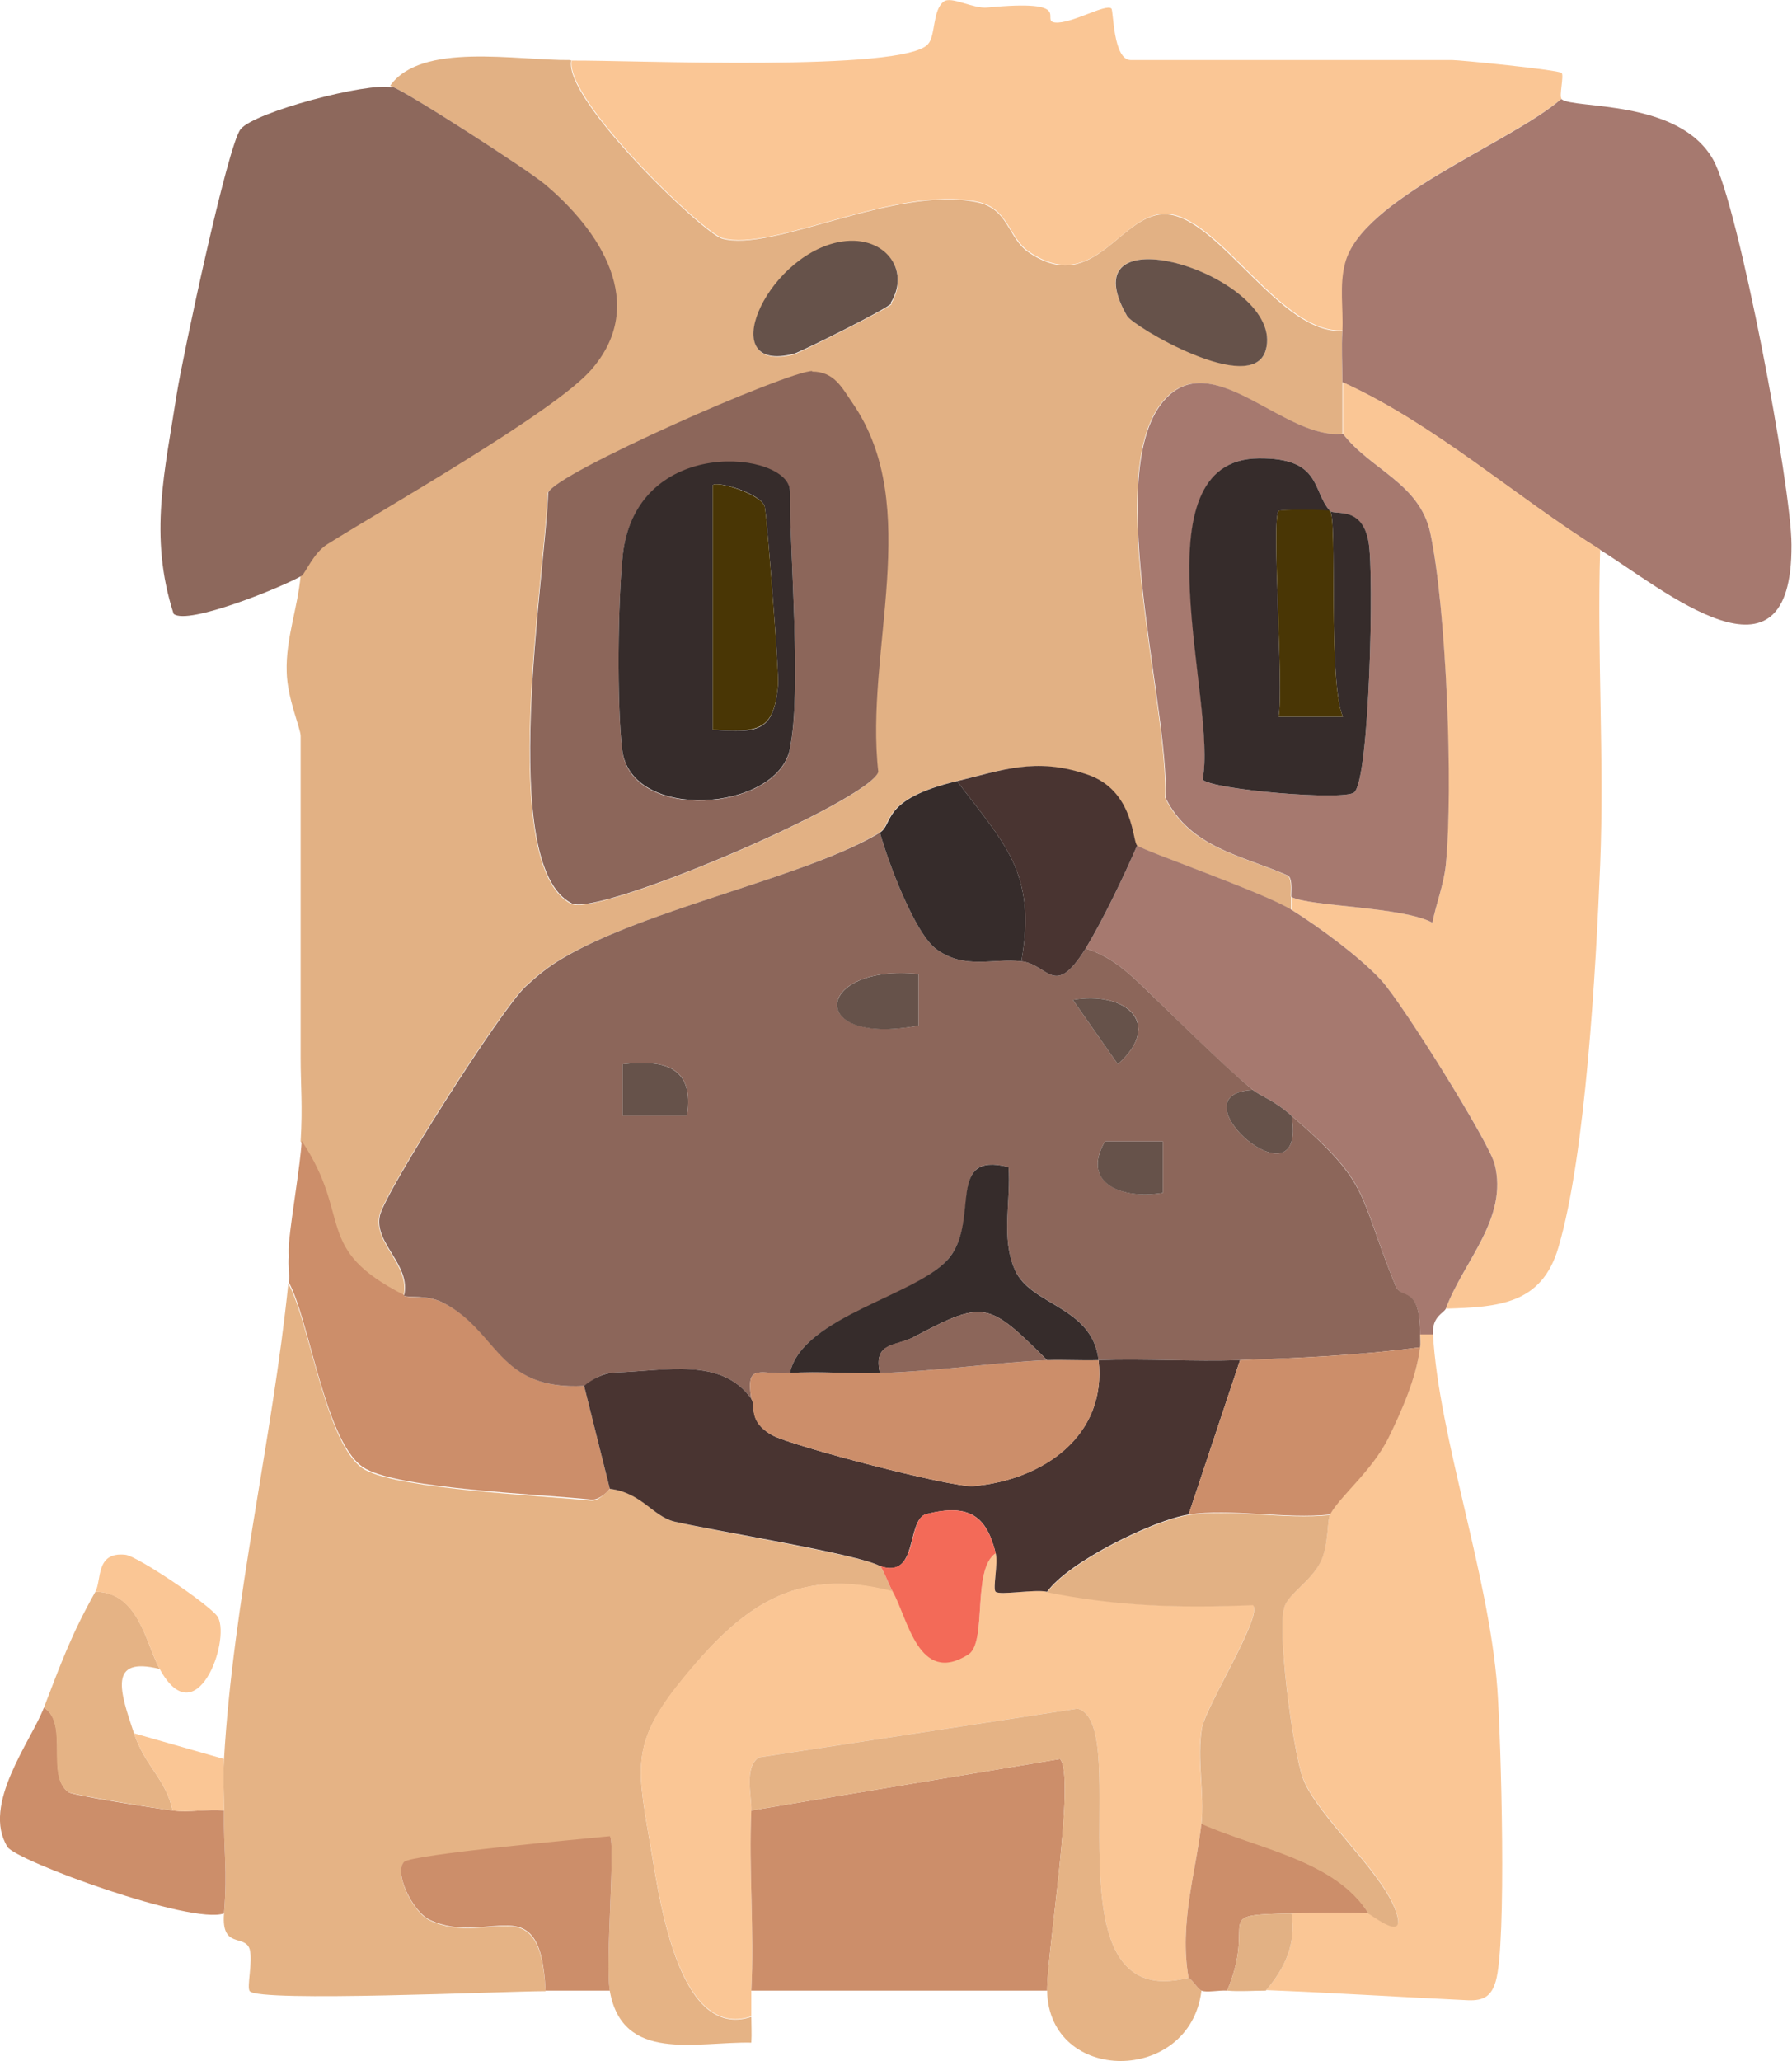 <?xml version="1.0" encoding="UTF-8"?>
<svg id="Laag_2" data-name="Laag 2" xmlns="http://www.w3.org/2000/svg" viewBox="0 0 33.44 38.44">
  <defs>
    <style>
      .cls-1 {
        fill: #8d685c;
      }

      .cls-2 {
        fill: #493431;
      }

      .cls-3 {
        fill: #a6796f;
      }

      .cls-4 {
        fill: #cc8e6a;
      }

      .cls-5 {
        fill: #8c665a;
      }

      .cls-6 {
        fill: #66524a;
      }

      .cls-7 {
        fill: #362c2b;
      }

      .cls-8 {
        fill: #e5b385;
      }

      .cls-9 {
        fill: #e2b184;
      }

      .cls-10 {
        fill: #f36a58;
      }

      .cls-11 {
        fill: #fac695;
      }

      .cls-12 {
        fill: #493605;
      }
    </style>
  </defs>
  <g id="Laag_1-2" data-name="Laag 1">
    <g>
      <path class="cls-9" d="M10.66,1.13c-.15.72,2.45,3.21,2.81,3.32.93.27,3.22-.99,4.75-.68.61.12.58.67.98.94,1.24.84,1.72-.8,2.6-.71.97.1,2.11,2.25,3.25,2.17-.02.32,0,.64,0,.96v.96c-1.06.12-2.34-1.53-3.24-.72-1.33,1.2.01,5.79-.07,7.51.46.94,1.45,1.08,2.28,1.45.11.05.05.39.07.4v.24c-.51-.32-2.76-1.1-2.88-1.2-.08-.06-.05-1.04-.95-1.33-.96-.31-1.58-.07-2.41.13-1.43.34-1.18.8-1.44.96-1.36.83-4.37,1.43-5.93,2.35-.27.16-.45.31-.68.52-.44.4-2.61,3.81-2.72,4.27-.12.52.58.92.45,1.5-1.72-.87-.96-1.44-1.92-2.88.04-.66,0-1.04,0-1.56v-6c0-.15-.25-.7-.26-1.2-.02-.62.21-1.2.26-1.8.07-.04.22-.42.48-.59,1.08-.66,4.24-2.47,4.92-3.25,1.08-1.23.17-2.61-.87-3.47-.32-.27-2.65-1.77-2.86-1.82.58-.82,2.34-.47,3.36-.48ZM16.63,5.66c.38-.62-.14-1.31-.99-1.13-1.36.28-2.31,2.46-.82,2.08.1-.03,1.77-.86,1.82-.94ZM21.03,5.89c.11.19,2.35,1.51,2.59.64.38-1.37-3.77-2.68-2.59-.64ZM15.15,6.93c-.47,0-4.82,1.92-4.93,2.27-.05,1.5-.96,6.95.44,7.66.5.25,5.53-1.9,5.72-2.45-.26-2.25.85-4.95-.48-6.88-.2-.29-.33-.6-.76-.59Z"/>
      <path class="cls-8" d="M11.38,27.77c.59.06.8.51,1.2.61.74.18,3.45.62,3.84.83.05.03.17.36.24.48-1.84-.49-2.85.3-3.96,1.68-.96,1.19-.8,1.64-.54,3.19.16.96.53,3.5,1.86,3.06,0,.16.01.32,0,.48-1.04-.02-2.4.38-2.64-.96-.09-.49.11-2.78,0-2.88-.5.06-3.7.35-3.84.48-.19.19.15.92.48,1.08,1.11.52,2.06-.68,2.16,1.32-.76,0-5.34.21-5.52,0-.06-.07.06-.54,0-.78-.09-.29-.53,0-.48-.66.07-.82-.01-1.14,0-1.92,0-.32-.02-.64,0-.96.17-2.95.91-6.02,1.2-8.88.41.74.7,3.08,1.44,3.48.68.36,3.24.47,4.2.57.17.02.33-.21.35-.2Z"/>
      <path class="cls-11" d="M10.66,1.13c1.1-.01,6.22.22,6.66-.31.14-.16.08-.63.29-.79.14-.11.55.14.82.11,1.67-.16.96.25,1.26.28s.95-.36,1.05-.26c.04.04.03.96.36.96h6c.14,0,1.96.18,2.04.24.05.04-.05.44,0,.48-.96.83-3.72,1.85-4.03,3.06-.11.42-.03.84-.05,1.26-1.14.08-2.28-2.07-3.25-2.17-.88-.09-1.36,1.55-2.6.71-.4-.27-.38-.82-.98-.94-1.53-.31-3.82.95-4.75.68-.37-.11-2.96-2.6-2.81-3.32Z"/>
      <path class="cls-1" d="M7.3,1.61c.21.05,2.54,1.55,2.86,1.82,1.03.86,1.95,2.24.87,3.47-.68.78-3.85,2.58-4.92,3.25-.26.16-.41.54-.48.59-.36.21-2.13.93-2.39.71-.47-1.45-.16-2.68.06-4.11.11-.69.95-4.64,1.19-4.93.25-.32,2.37-.88,2.82-.78Z"/>
      <path class="cls-3" d="M29.14,1.85c.23.19,2.19-.01,2.83,1.13.47.84,1.46,6.11,1.46,7.18.02,2.88-2.39.83-3.58.09-1.6-1-3.07-2.33-4.8-3.12,0-.32-.02-.64,0-.96.02-.42-.06-.84.05-1.26.31-1.21,3.07-2.23,4.03-3.06Z"/>
      <path class="cls-11" d="M29.86,10.25c-.06,1.95.08,3.93,0,5.88s-.27,5.42-.78,7.14c-.31,1.06-1.12,1.11-2.1,1.14.33-.89,1.17-1.67.91-2.7-.11-.43-1.74-3.01-2.11-3.42-.39-.43-1.18-1.01-1.68-1.32v-.24c.33.18,2.09.18,2.63.48.07-.36.21-.7.25-1.08.13-1.44.01-4.79-.29-6.19-.2-.93-1.12-1.18-1.63-1.85v-.96c1.73.79,3.2,2.12,4.8,3.12Z"/>
      <path class="cls-11" d="M18.58,28.97c.05.19-.06.67,0,.72.08.07.72-.05.96,0,1.3.26,2.46.31,3.84.24.2.18-.87,1.88-.95,2.29-.11.58.05,1.21-.01,1.79-.1.9-.42,1.86-.24,2.88-2.74.71-.99-4.72-2.07-5.02l-5.95.91c-.28.18-.13.71-.14.99-.05,1.11.06,2.25,0,3.36,0,.16,0,.32,0,.48-1.33.44-1.7-2.1-1.86-3.06-.26-1.54-.42-2,.54-3.19,1.11-1.37,2.12-2.16,3.96-1.68.28.48.48,1.76,1.41,1.17.36-.23.06-1.58.51-1.89Z"/>
      <path class="cls-11" d="M23.62,37.13c.36-.42.57-.87.48-1.44.47-.01.97-.03,1.44,0,.04,0,.78.61.48-.12s-1.43-1.71-1.7-2.39c-.19-.49-.51-2.87-.34-3.25.11-.23.5-.46.66-.8.16-.32.12-.77.18-.89.19-.35.78-.81,1.09-1.43.25-.51.52-1.12.59-1.69.01-.08,0-.16,0-.24h.24c.11,1.93,1.04,4.48,1.2,6.6.07.96.18,4.79-.03,5.48-.08.27-.22.36-.51.35-1.26-.06-2.52-.14-3.78-.19Z"/>
      <path class="cls-3" d="M24.1,16.97c.5.31,1.29.89,1.68,1.32s2,3,2.11,3.42c.26,1.02-.58,1.81-.91,2.7-.03.08-.26.14-.24.48h-.24c0-.94-.35-.62-.46-.91-.72-1.78-.45-1.89-1.94-3.17-.34-.3-.57-.36-.72-.48-.55-.44-1.55-1.45-2.16-2.03-.3-.28-.57-.48-.96-.61.32-.53.71-1.34.96-1.92.12.1,2.37.88,2.88,1.2Z"/>
      <path class="cls-4" d="M14.02,33.77l5.76-.96c.3.3-.25,3.66-.24,4.32h-5.52c.06-1.11-.05-2.25,0-3.36Z"/>
      <path class="cls-4" d="M7.54,24.17c.09.05.42-.02.71.12,1.07.52,1.02,1.65,2.65,1.56l.48,1.92s-.18.22-.35.2c-.96-.1-3.53-.2-4.2-.57-.75-.4-1.04-2.74-1.44-3.48.02-.16-.02-.32,0-.48v-.24c.06-.61.21-1.43.24-1.92.96,1.44.2,2.01,1.92,2.88Z"/>
      <path class="cls-8" d="M14.02,33.77c.01-.28-.14-.8.14-.99l5.95-.91c1.08.3-.67,5.73,2.07,5.02.09.06.17.21.24.24-.21,1.75-2.85,1.75-2.88,0-.01-.66.54-4.02.24-4.32l-5.76.96Z"/>
      <path class="cls-4" d="M3.22,33.77c.31.04.65-.03.96,0-.01.78.07,1.1,0,1.92-.6.22-3.88-.98-4.04-1.24-.49-.79.44-1.97.68-2.6.48.3.03,1.27.46,1.58.08.06,1.61.3,1.94.34Z"/>
      <path class="cls-4" d="M10.18,37.13c-.09-2-1.05-.8-2.16-1.32-.33-.16-.67-.89-.48-1.08.14-.14,3.34-.43,3.84-.48.11.11-.09,2.39,0,2.88h-1.2Z"/>
      <path class="cls-8" d="M1.78,29.69c.81,0,.94.97,1.2,1.44-.97-.24-.74.42-.48,1.2.22.64.59.84.72,1.44-.32-.04-1.85-.29-1.94-.34-.44-.3.01-1.27-.46-1.58.32-.83.51-1.36.96-2.16Z"/>
      <path class="cls-4" d="M25.54,35.69c-.47-.03-.97-.01-1.44,0-1.55.03-.63.08-1.2,1.44-.15-.01-.39.04-.48,0-.07-.03-.15-.18-.24-.24-.18-1.02.14-1.98.24-2.88,1.02.46,2.51.68,3.12,1.68Z"/>
      <path class="cls-11" d="M1.78,29.69c.12-.22,0-.75.56-.69.22.02,1.63.97,1.73,1.17.23.45-.41,2.21-1.09.96-.26-.47-.39-1.43-1.2-1.44Z"/>
      <path class="cls-11" d="M4.18,32.81c-.02.32,0,.64,0,.96-.31-.03-.65.04-.96,0-.13-.6-.5-.8-.72-1.44l1.68.48Z"/>
      <path class="cls-9" d="M24.1,35.69c.09.57-.12,1.02-.48,1.44-.24,0-.48.02-.72,0,.57-1.36-.35-1.41,1.2-1.44Z"/>
      <path class="cls-8" d="M5.38,23.45s-.01-.1,0-.24v.24Z"/>
      <path class="cls-5" d="M16.42,15.53c.15.54.65,1.89,1.06,2.18.53.38,1.04.16,1.58.22.51.06.61.71,1.2-.24.39.13.66.33.96.61.61.58,1.62,1.59,2.16,2.03-1.53.07,1.03,2.28.72.48,1.49,1.29,1.22,1.4,1.94,3.17.11.28.46-.04.46.91,0,.08.01.16,0,.24-1.12.15-2.22.2-3.36.24-.86.03-1.77-.03-2.64,0-.12-1.01-1.25-1.01-1.56-1.68-.27-.6-.07-1.3-.12-1.92-1.17-.3-.52.92-1.09,1.67s-2.76,1.1-2.99,2.17c-.55.04-.83-.21-.72.48-.56-.78-1.59-.52-2.54-.49-.31,0-.54.25-.58.25-1.63.09-1.59-1.03-2.65-1.56-.29-.14-.61-.08-.71-.12.14-.58-.57-.98-.45-1.5.11-.46,2.28-3.87,2.72-4.27.23-.21.41-.36.68-.52,1.56-.93,4.56-1.52,5.93-2.35ZM17.14,18.17c-1.93-.2-2.12,1.35,0,.96v-.96ZM20.02,18.65l.84,1.2c.86-.77.14-1.37-.84-1.2ZM12.82,20.81c.14-.91-.41-1.05-1.2-.96v.96s1.2,0,1.2,0ZM21.7,21.29h-1.08c-.46.78.33,1.09,1.08.96v-.96Z"/>
      <path class="cls-5" d="M15.15,6.93c.42,0,.56.3.76.59,1.33,1.93.22,4.63.48,6.88-.19.55-5.22,2.7-5.72,2.45-1.4-.7-.49-6.15-.44-7.66.11-.35,4.46-2.27,4.93-2.27ZM14.74,13.97c.22-1.05,0-3.55,0-4.8,0-.74-2.87-1.07-3.12,1.2-.09.86-.11,2.76-.01,3.62.16,1.36,2.89,1.15,3.13-.01Z"/>
      <path class="cls-3" d="M25.06,8.09c.51.67,1.43.92,1.63,1.85.3,1.4.43,4.75.29,6.19-.04.38-.18.72-.25,1.08-.55-.3-2.3-.3-2.63-.48-.02,0,.04-.35-.07-.4-.83-.37-1.82-.51-2.28-1.45.08-1.72-1.26-6.31.07-7.51.9-.81,2.18.84,3.24.72ZM24.82,9.53c-.34-.37-.15-.99-1.33-.98-2.31.02-.75,4.62-1.05,5.99.16.19,2.64.4,2.83.24.29-.25.37-4.09.27-4.66-.13-.7-.64-.5-.72-.59Z"/>
      <path class="cls-2" d="M21.22,15.77c-.25.58-.64,1.39-.96,1.92-.59.95-.69.3-1.2.24.29-1.66-.32-2.19-1.2-3.36.83-.2,1.46-.45,2.41-.13.9.29.86,1.27.95,1.33Z"/>
      <path class="cls-7" d="M17.86,14.57c.88,1.17,1.49,1.7,1.2,3.36-.54-.06-1.05.16-1.58-.22-.41-.29-.91-1.64-1.06-2.18.26-.16.01-.62,1.44-.96Z"/>
      <path class="cls-6" d="M21.03,5.89c-1.17-2.04,2.98-.73,2.59.64-.25.88-2.49-.45-2.59-.64Z"/>
      <path class="cls-6" d="M16.63,5.66c-.05.09-1.72.92-1.82.94-1.48.38-.54-1.79.82-2.08.86-.18,1.38.51.99,1.13Z"/>
      <path class="cls-2" d="M23.14,25.37l-.96,2.88c-.65.1-2.24.88-2.64,1.44-.24-.05-.88.07-.96,0-.06-.05.05-.53,0-.72-.17-.69-.49-.93-1.29-.73-.39.1-.14,1.23-.87.97-.39-.22-3.11-.66-3.84-.83-.4-.1-.61-.54-1.2-.61l-.48-1.92s.27-.24.58-.25c.95-.03,1.98-.29,2.54.49.09.13-.07.42.39.68.36.2,3.35.98,3.75.95,1.29-.11,2.5-.93,2.34-2.35.87-.03,1.78.03,2.64,0Z"/>
      <path class="cls-10" d="M18.58,28.97c-.45.3-.15,1.66-.51,1.89-.93.59-1.13-.68-1.41-1.17-.07-.12-.19-.45-.24-.48.74.25.49-.88.87-.97.79-.2,1.12.04,1.29.73Z"/>
      <path class="cls-9" d="M24.82,28.25c-.06.12-.02.57-.18.89-.17.34-.56.57-.66.8-.17.38.15,2.76.34,3.25.27.68,1.4,1.66,1.7,2.39s-.44.12-.48.12c-.61-1-2.1-1.22-3.12-1.68.06-.58-.09-1.21.01-1.79.08-.42,1.15-2.11.95-2.29-1.38.06-2.54.02-3.84-.24.4-.56,1.99-1.34,2.64-1.44.79-.12,1.81.09,2.64,0Z"/>
      <path class="cls-4" d="M26.5,25.13c-.07.57-.34,1.18-.59,1.69-.31.62-.9,1.08-1.09,1.43-.83.09-1.85-.12-2.64,0l.96-2.88c1.14-.04,2.24-.09,3.36-.24Z"/>
      <path class="cls-6" d="M23.38,20.33c.15.12.38.18.72.48.31,1.8-2.25-.41-.72-.48Z"/>
      <path class="cls-4" d="M20.5,25.37c.16,1.42-1.04,2.24-2.34,2.35-.4.03-3.39-.75-3.75-.95-.47-.26-.3-.55-.39-.68-.11-.69.17-.44.72-.48s1.12.02,1.68,0c1.04-.03,2.18-.2,3.12-.24.32-.01.64.01.96,0Z"/>
      <path class="cls-7" d="M14.74,25.61c.23-1.07,2.44-1.45,2.99-2.17s-.08-1.97,1.09-1.67c.05.62-.15,1.32.12,1.92.3.67,1.44.67,1.56,1.68-.32.01-.64-.01-.96,0-1.1-1.09-1.17-1.13-2.49-.43-.34.18-.76.09-.63.67-.56.02-1.13-.04-1.68,0Z"/>
      <path class="cls-6" d="M17.14,18.17v.96c-2.12.4-1.93-1.16,0-.96Z"/>
      <path class="cls-6" d="M20.02,18.65c.97-.17,1.7.43.84,1.2l-.84-1.2Z"/>
      <path class="cls-6" d="M12.82,20.81h-1.2s0-.96,0-.96c.78-.09,1.34.05,1.2.96Z"/>
      <path class="cls-6" d="M21.7,21.29v.96c-.75.13-1.54-.17-1.08-.96h1.08Z"/>
      <path class="cls-7" d="M14.74,13.97c-.24,1.17-2.97,1.37-3.13.01-.1-.85-.08-2.75.01-3.62.25-2.27,3.12-1.94,3.12-1.2,0,1.25.22,3.75,0,4.8ZM13.3,9.05v4.56c.85.06,1.14.05,1.22-.84.02-.21-.21-3.16-.25-3.32-.06-.24-.89-.49-.97-.4Z"/>
      <path class="cls-7" d="M24.82,9.53s-.92-.03-.96,0c-.14.13.1,3.28,0,3.84h1.2c-.28-.62-.1-3.71-.24-3.84.09.09.6-.11.72.59.1.57.02,4.41-.27,4.66-.19.16-2.66-.05-2.83-.24.29-1.38-1.27-5.97,1.05-5.99,1.18-.01.99.61,1.33.98Z"/>
      <path class="cls-5" d="M19.54,25.37c-.94.04-2.08.21-3.12.24-.13-.58.29-.5.63-.67,1.32-.7,1.39-.66,2.49.43Z"/>
      <path class="cls-12" d="M13.3,9.05c.08-.09.91.17.97.4.04.16.27,3.11.25,3.32-.08.88-.37.89-1.22.84v-4.56Z"/>
      <path class="cls-12" d="M24.82,9.53c.14.13-.04,3.22.24,3.84h-1.2c.1-.56-.14-3.71,0-3.84.03-.03.92-.03.96,0Z"/>
    </g>
  </g>
</svg>
